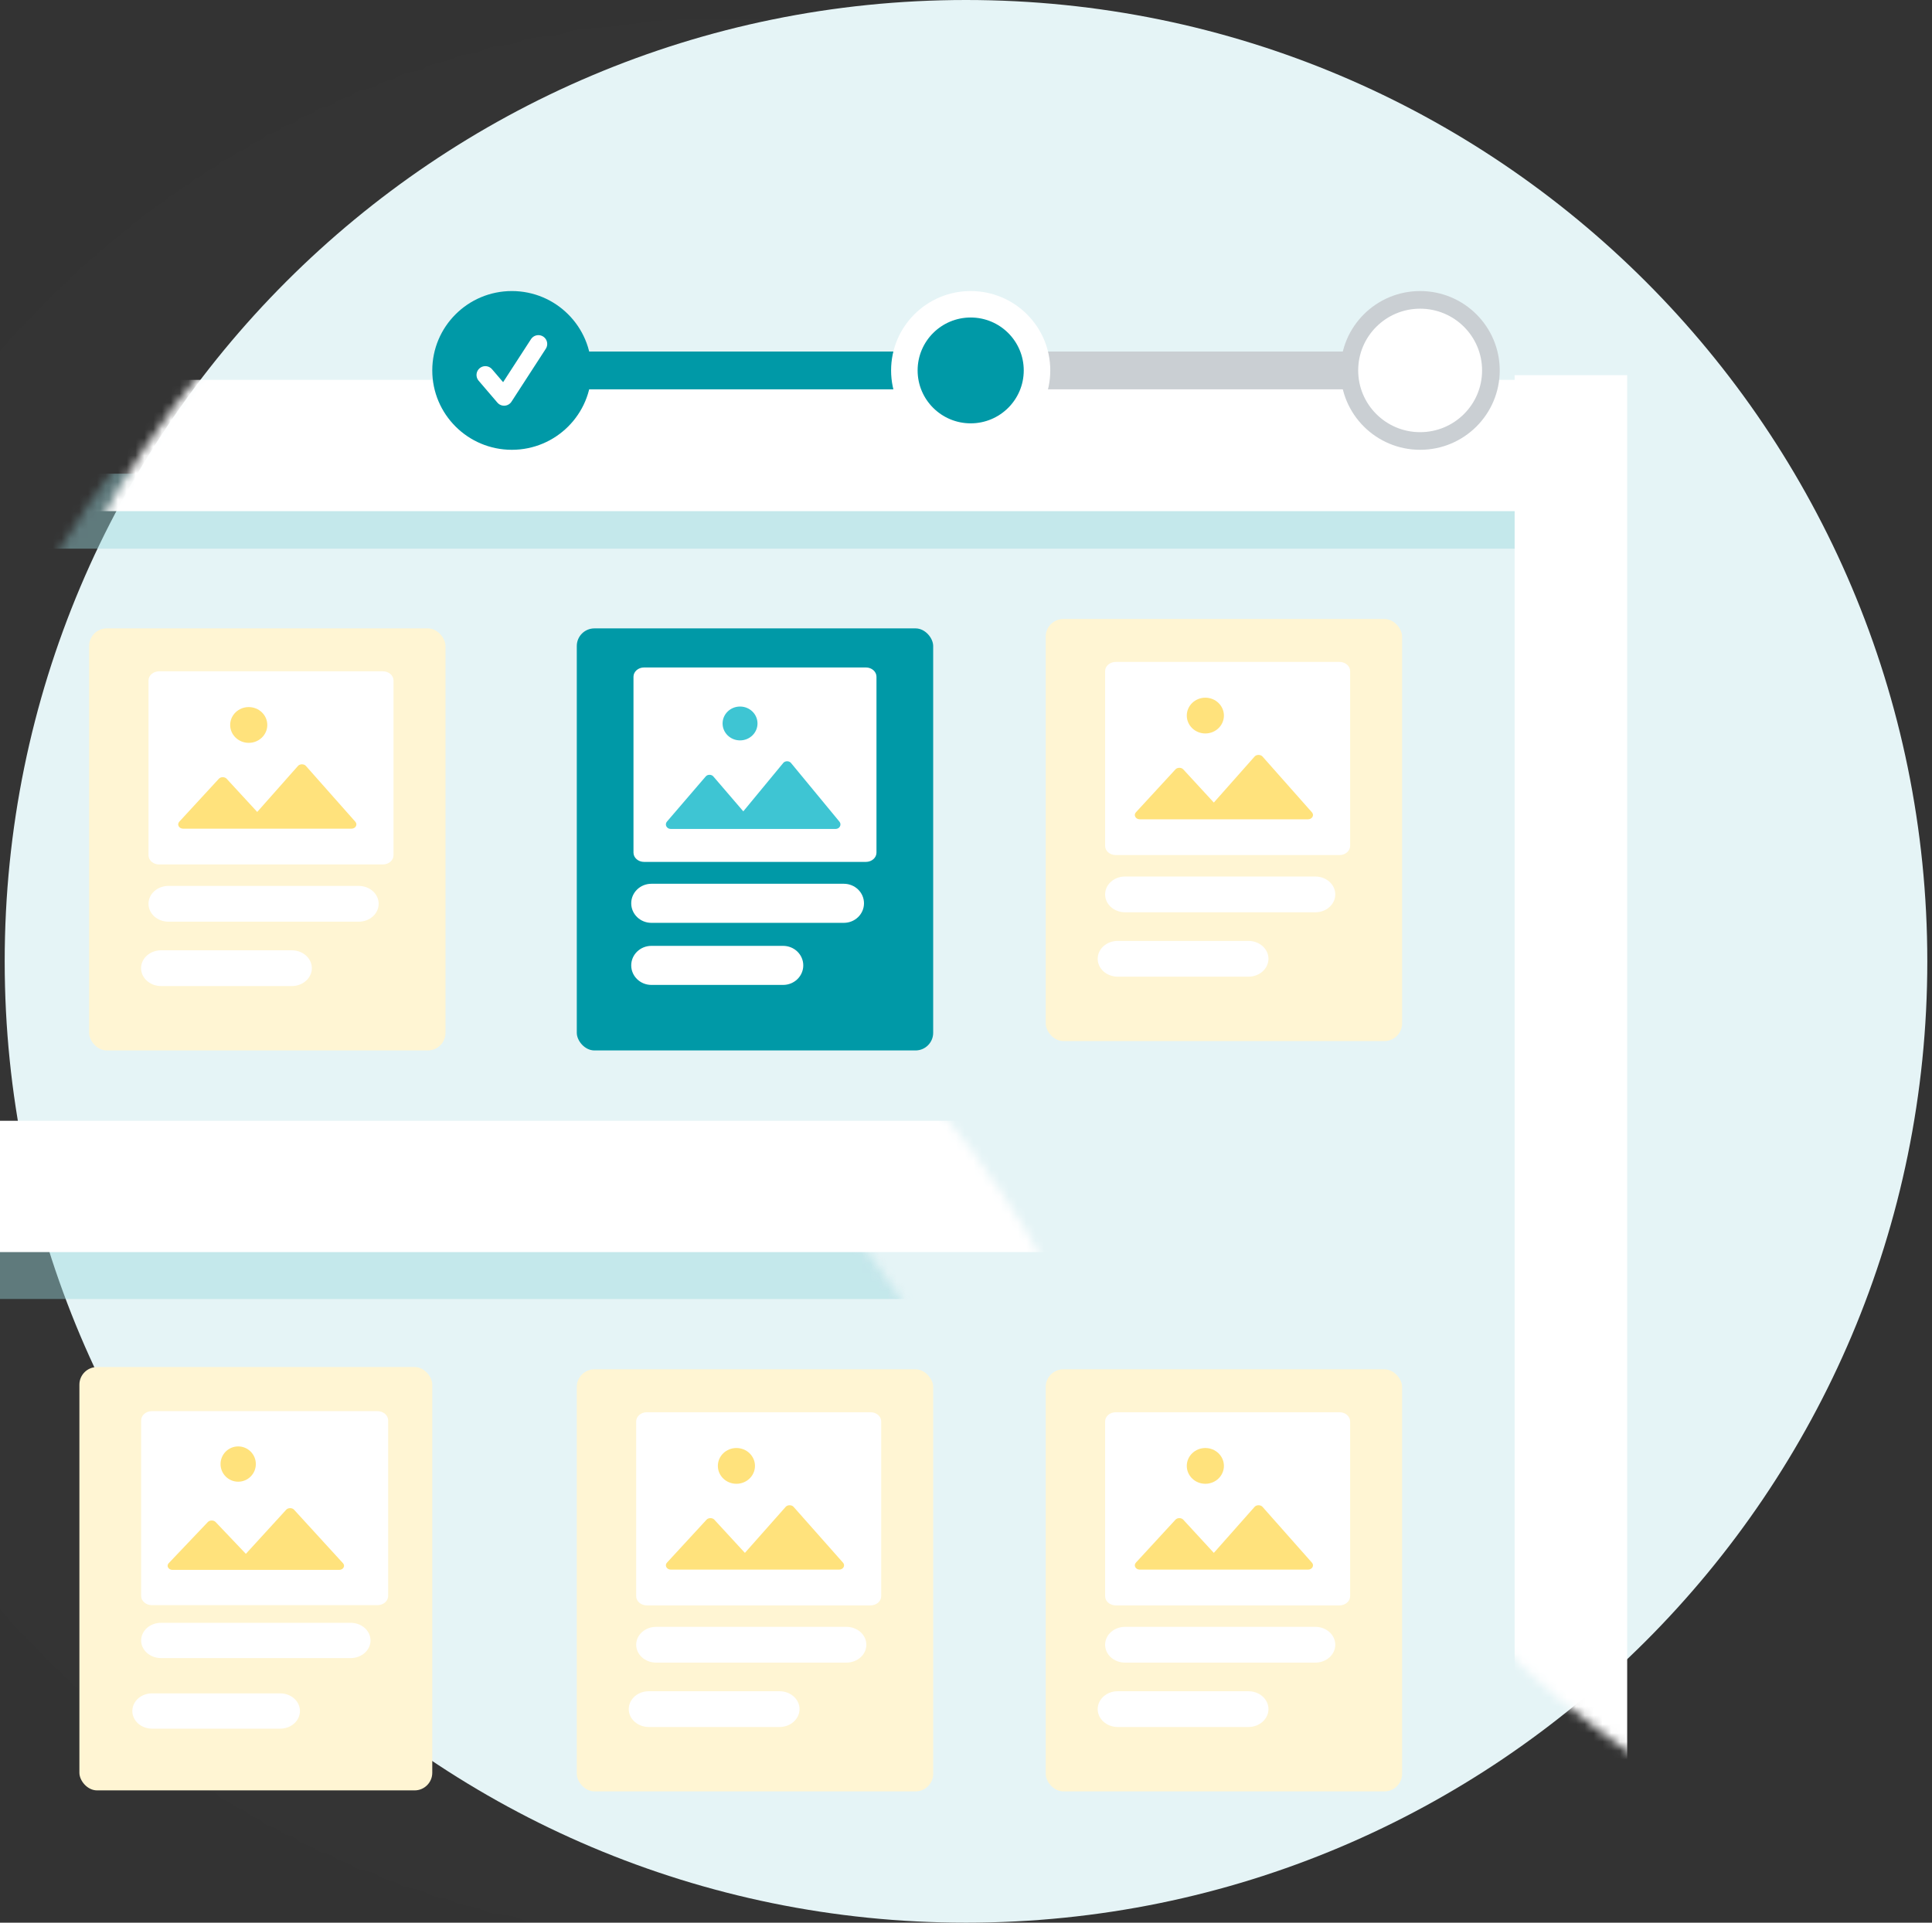 <?xml version="1.0" encoding="UTF-8"?>
<svg width="219px" height="218px" viewBox="0 0 219 218" version="1.1" xmlns="http://www.w3.org/2000/svg" xmlns:xlink="http://www.w3.org/1999/xlink">
    <rect x="0" y="0" width="219" height="218" fill="#333333" stroke="none"/>
    <!-- Generator: sketchtool 55 (78076) - https://sketchapp.com -->
    <title>467D02CE-82EB-433C-93DC-3668DE2824EF@2x</title>
    <desc>Created with sketchtool.</desc>
    <defs>
        <path d="M109.5,218 C49.318,218 0.532,169.2 0.532,109 C0.532,48.8 49.318,0 109.5,0 C169.682,0 218.468,48.8 218.468,109 C218.468,169.2 169.682,218 109.5,218 Z" id="path-1"></path>
        <rect id="path-3" x="0" y="0" width="40.398" height="47.854" rx="2"></rect>
    </defs>
    <g id="-V_2" stroke="none" stroke-width="1" fill="none" fill-rule="evenodd">
        <g id="Step3_16" transform="translate(-213, -392)">
            <g id="Group-16" transform="translate(164, 392)">
                <g id="Group-15" transform="translate(48.468, 0)">
                    <g id="Group-3" transform="translate(0.532, 0)">
                        <mask id="mask-2" fill="white">
                            <use xlink:href="#path-1"></use>
                        </mask>
                        <use id="Fill-1" fill="#E5F4F6" xlink:href="#path-1"></use>
                        <rect id="Rectangle" fill="#FFFFFF" opacity="0.064" mask="url(#mask-2)" x="-27.109" y="2.127" width="170.097" height="227.571"></rect>
                        <polygon id="Fill-17-Copy" fill="#99D6DC" opacity="0.656" mask="url(#mask-2)" transform="translate(49.434, 57.956) scale(-1, 1) rotate(90) translate(-49.434, -57.956) " points="45.181 182.871 53.688 182.871 53.688 -66.959 45.181 -66.959"></polygon>
                        <polygon id="Fill-17" fill="#FFFFFF" mask="url(#mask-2)" transform="translate(178.07, 147.283) scale(-1, 1) translate(-178.07, -147.283) " points="171.692 252.029 184.449 252.029 184.449 42.537 171.692 42.537"></polygon>
                        <polygon id="Fill-17-Copy" fill="#99D6DC" opacity="0.656" mask="url(#mask-2)" transform="translate(45.182, 143.029) scale(-1, 1) rotate(90) translate(-45.182, -143.029) " points="40.928 267.944 49.436 267.944 49.436 18.114 40.928 18.114"></polygon>
                        <polygon id="Fill-17-Copy" fill="#FFFFFF" mask="url(#mask-2)" transform="translate(48.371, 134.522) scale(-1, 1) rotate(90) translate(-48.371, -134.522) " points="40.927 259.437 55.815 259.437 55.815 9.607 40.927 9.607"></polygon>
                        <g id="Post" mask="url(#mask-2)">
                            <g transform="translate(65.381, 71.249)" id="Group-2">
                                <g>
                                    <mask id="mask-4" fill="white">
                                        <use xlink:href="#path-3"></use>
                                    </mask>
                                    <use id="Rectangle-9" fill="#0099A7" xlink:href="#path-3"></use>
                                    <g id="Image" mask="url(#mask-4)">
                                        <g transform="translate(5.509, 4.431)">
                                            <path d="M24.764,28.955 L2.946,28.955 C1.685,28.955 0.662,27.962 0.662,26.74 C0.662,25.517 1.685,24.525 2.946,24.525 L24.764,24.525 C26.025,24.525 27.047,25.517 27.047,26.74 C27.047,27.962 26.025,28.955 24.764,28.955" id="Fill-9" fill="#FFFFFF" fill-rule="evenodd"></path>
                                            <path d="M2.949,35.994 C1.686,35.994 0.662,35.001 0.662,33.779 C0.662,32.556 1.686,31.565 2.949,31.565 L17.878,31.565 C19.141,31.565 20.164,32.556 20.164,33.779 C20.164,35.001 19.141,35.994 17.878,35.994 L2.949,35.994 Z" id="Fill-9-Copy" fill="#FFFFFF" fill-rule="evenodd"></path>
                                            <path d="M27.265,22.045 L2.116,22.045 C1.454,22.045 0.918,21.575 0.918,20.995 L0.918,1.05 C0.918,0.47 1.454,0 2.116,0 L27.265,0 C27.926,0 28.462,0.47 28.462,1.05 L28.462,20.995 C28.462,21.575 27.926,22.045 27.265,22.045 Z" id="Shape" fill="#FFFFFF" fill-rule="nonzero"></path>
                                            <ellipse id="Oval" fill="#3EC5D3" fill-rule="nonzero" cx="12.997" cy="6.349" rx="1.979" ry="1.919"></ellipse>
                                            <path d="M24.265,17.484 L18.769,10.823 C18.561,10.571 18.105,10.571 17.897,10.823 L13.366,16.313 L9.967,12.353 C9.759,12.109 9.317,12.109 9.109,12.353 L4.711,17.476 C4.425,17.811 4.68,18.309 5.141,18.309 L23.83,18.309 C24.285,18.309 24.543,17.82 24.265,17.484 Z" id="Shape" fill="#3EC5D3" fill-rule="nonzero"></path>
                                        </g>
                                    </g>
                                </g>
                            </g>
                        </g>
                        <g id="Post-Copy" mask="url(#mask-2)">
                            <g transform="translate(10.1, 71.249)">
                                <rect id="Rectangle-9" fill="#FFF5D3" fill-rule="evenodd" x="0" y="0" width="40.398" height="47.854" rx="2"></rect>
                                <path d="M30.566,33.254 L8.992,33.254 C7.745,33.254 6.733,32.346 6.733,31.227 C6.733,30.106 7.745,29.199 8.992,29.199 L30.566,29.199 C31.813,29.199 32.823,30.106 32.823,31.227 C32.823,32.346 31.813,33.254 30.566,33.254" id="Fill-9" fill="#FFFFFF" fill-rule="evenodd"></path>
                                <path d="M8.161,40.554 C6.908,40.554 5.891,39.645 5.891,38.526 C5.891,37.406 6.908,36.499 8.161,36.499 L22.98,36.499 C24.233,36.499 25.249,37.406 25.249,38.526 C25.249,39.645 24.233,40.554 22.98,40.554 L8.161,40.554 Z" id="Fill-9-Copy" fill="#FFFFFF" fill-rule="evenodd"></path>
                                <path d="M33.299,26.766 L7.941,26.766 C7.273,26.766 6.733,26.299 6.733,25.723 L6.733,5.909 C6.733,5.333 7.273,4.866 7.941,4.866 L33.299,4.866 C33.966,4.866 34.507,5.333 34.507,5.909 L34.507,25.723 C34.507,26.299 33.966,26.766 33.299,26.766 Z" id="Shape" fill="#FFFFFF" fill-rule="nonzero"></path>
                                <ellipse id="Oval" fill="#FFE27C" fill-rule="nonzero" cx="18.095" cy="10.95" rx="2.104" ry="2.028"></ellipse>
                                <path d="M30.181,21.926 L24.571,15.59 C24.359,15.351 23.894,15.351 23.681,15.59 L19.057,20.812 L15.587,17.045 C15.375,16.814 14.924,16.814 14.711,17.045 L10.223,21.918 C9.93,22.237 10.191,22.71 10.661,22.71 L29.737,22.71 C30.202,22.71 30.465,22.246 30.181,21.926 Z" id="Shape" fill="#FFE27C" fill-rule="nonzero"></path>
                            </g>
                        </g>
                        <polygon id="Fill-17-Copy-2" fill="#FFFFFF" mask="url(#mask-2)" transform="translate(48.371, 50.512) scale(-1, 1) rotate(90) translate(-48.371, -50.512) " points="40.927 175.427 55.815 175.427 55.815 -74.403 40.927 -74.403"></polygon>
                        <g id="Post-Copy" mask="url(#mask-2)">
                            <g transform="translate(65.381, 155.259)">
                                <rect id="Rectangle-9" fill="#FFF5D3" fill-rule="evenodd" x="0" y="0" width="40.398" height="47.854" rx="2"></rect>
                                <path d="M30.566,33.254 L8.992,33.254 C7.745,33.254 6.733,32.346 6.733,31.227 C6.733,30.106 7.745,29.199 8.992,29.199 L30.566,29.199 C31.813,29.199 32.823,30.106 32.823,31.227 C32.823,32.346 31.813,33.254 30.566,33.254" id="Fill-9" fill="#FFFFFF" fill-rule="evenodd"></path>
                                <path d="M8.161,40.554 C6.908,40.554 5.891,39.645 5.891,38.526 C5.891,37.406 6.908,36.499 8.161,36.499 L22.98,36.499 C24.233,36.499 25.249,37.406 25.249,38.526 C25.249,39.645 24.233,40.554 22.98,40.554 L8.161,40.554 Z" id="Fill-9-Copy" fill="#FFFFFF" fill-rule="evenodd"></path>
                                <path d="M33.299,26.766 L7.941,26.766 C7.273,26.766 6.733,26.299 6.733,25.723 L6.733,5.909 C6.733,5.333 7.273,4.866 7.941,4.866 L33.299,4.866 C33.966,4.866 34.507,5.333 34.507,5.909 L34.507,25.723 C34.507,26.299 33.966,26.766 33.299,26.766 Z" id="Shape" fill="#FFFFFF" fill-rule="nonzero"></path>
                                <ellipse id="Oval" fill="#FFE27C" fill-rule="nonzero" cx="18.095" cy="10.95" rx="2.104" ry="2.028"></ellipse>
                                <path d="M30.181,21.926 L24.571,15.59 C24.359,15.351 23.894,15.351 23.681,15.59 L19.057,20.812 L15.587,17.045 C15.375,16.814 14.924,16.814 14.711,17.045 L10.223,21.918 C9.93,22.237 10.191,22.71 10.661,22.71 L29.737,22.71 C30.202,22.71 30.465,22.246 30.181,21.926 Z" id="Shape" fill="#FFE27C" fill-rule="nonzero"></path>
                            </g>
                        </g>
                        <g id="Post-Copy" mask="url(#mask-2)">
                            <g transform="translate(118.536, 155.259)">
                                <rect id="Rectangle-9" fill="#FFF5D3" fill-rule="evenodd" x="0" y="0" width="40.398" height="47.854" rx="2"></rect>
                                <path d="M30.566,33.254 L8.992,33.254 C7.745,33.254 6.733,32.346 6.733,31.227 C6.733,30.106 7.745,29.199 8.992,29.199 L30.566,29.199 C31.813,29.199 32.823,30.106 32.823,31.227 C32.823,32.346 31.813,33.254 30.566,33.254" id="Fill-9" fill="#FFFFFF" fill-rule="evenodd"></path>
                                <path d="M8.161,40.554 C6.908,40.554 5.891,39.645 5.891,38.526 C5.891,37.406 6.908,36.499 8.161,36.499 L22.98,36.499 C24.233,36.499 25.249,37.406 25.249,38.526 C25.249,39.645 24.233,40.554 22.98,40.554 L8.161,40.554 Z" id="Fill-9-Copy" fill="#FFFFFF" fill-rule="evenodd"></path>
                                <path d="M33.299,26.766 L7.941,26.766 C7.273,26.766 6.733,26.299 6.733,25.723 L6.733,5.909 C6.733,5.333 7.273,4.866 7.941,4.866 L33.299,4.866 C33.966,4.866 34.507,5.333 34.507,5.909 L34.507,25.723 C34.507,26.299 33.966,26.766 33.299,26.766 Z" id="Shape" fill="#FFFFFF" fill-rule="nonzero"></path>
                                <ellipse id="Oval" fill="#FFE27C" fill-rule="nonzero" cx="18.095" cy="10.95" rx="2.104" ry="2.028"></ellipse>
                                <path d="M30.181,21.926 L24.571,15.59 C24.359,15.351 23.894,15.351 23.681,15.59 L19.057,20.812 L15.587,17.045 C15.375,16.814 14.924,16.814 14.711,17.045 L10.223,21.918 C9.93,22.237 10.191,22.71 10.661,22.71 L29.737,22.71 C30.202,22.71 30.465,22.246 30.181,21.926 Z" id="Shape" fill="#FFE27C" fill-rule="nonzero"></path>
                            </g>
                        </g>
                        <g id="Post-Copy" mask="url(#mask-2)">
                            <g transform="translate(118.536, 70.185)">
                                <rect id="Rectangle-9" fill="#FFF5D3" fill-rule="evenodd" x="0" y="0" width="40.398" height="47.854" rx="2"></rect>
                                <path d="M30.566,33.254 L8.992,33.254 C7.745,33.254 6.733,32.346 6.733,31.227 C6.733,30.106 7.745,29.199 8.992,29.199 L30.566,29.199 C31.813,29.199 32.823,30.106 32.823,31.227 C32.823,32.346 31.813,33.254 30.566,33.254" id="Fill-9" fill="#FFFFFF" fill-rule="evenodd"></path>
                                <path d="M8.161,40.554 C6.908,40.554 5.891,39.645 5.891,38.526 C5.891,37.406 6.908,36.499 8.161,36.499 L22.98,36.499 C24.233,36.499 25.249,37.406 25.249,38.526 C25.249,39.645 24.233,40.554 22.98,40.554 L8.161,40.554 Z" id="Fill-9-Copy" fill="#FFFFFF" fill-rule="evenodd"></path>
                                <path d="M33.299,26.766 L7.941,26.766 C7.273,26.766 6.733,26.299 6.733,25.723 L6.733,5.909 C6.733,5.333 7.273,4.866 7.941,4.866 L33.299,4.866 C33.966,4.866 34.507,5.333 34.507,5.909 L34.507,25.723 C34.507,26.299 33.966,26.766 33.299,26.766 Z" id="Shape" fill="#FFFFFF" fill-rule="nonzero"></path>
                                <ellipse id="Oval" fill="#FFE27C" fill-rule="nonzero" cx="18.095" cy="10.95" rx="2.104" ry="2.028"></ellipse>
                                <path d="M30.181,21.926 L24.571,15.59 C24.359,15.351 23.894,15.351 23.681,15.59 L19.057,20.812 L15.587,17.045 C15.375,16.814 14.924,16.814 14.711,17.045 L10.223,21.918 C9.93,22.237 10.191,22.71 10.661,22.71 L29.737,22.71 C30.202,22.71 30.465,22.246 30.181,21.926 Z" id="Shape" fill="#FFE27C" fill-rule="nonzero"></path>
                            </g>
                        </g>
                        <g id="Post-Copy" mask="url(#mask-2)">
                            <g transform="translate(10.1, 155.259)"></g>
                        </g>
                    </g>
                    <g id="Group-49" transform="translate(49.532, 33)">
                        <path d="M10.345,6.857 L54.745,6.857 C55.849,6.857 56.745,7.753 56.745,8.857 L56.745,9.143 C56.745,10.247 55.849,11.143 54.745,11.143 L10.345,11.143 C9.24,11.143 8.345,10.247 8.345,9.143 L8.345,8.857 C8.345,7.753 9.24,6.857 10.345,6.857 Z" id="Rectangle-9" fill="#0099A7"></path>
                        <path d="M65.421,6.857 L109.821,6.857 C110.925,6.857 111.821,7.753 111.821,8.857 L111.821,9.143 C111.821,10.247 110.925,11.143 109.821,11.143 L65.421,11.143 C64.316,11.143 63.421,10.247 63.421,9.143 L63.421,8.857 C63.421,7.753 64.316,6.857 65.421,6.857 Z" id="Rectangle-9" fill="#CACFD3"></path>
                        <g id="Group-48">
                            <g id="Group">
                                <ellipse id="Oval" fill="#0099A7" cx="9.022" cy="9" rx="9.022" ry="9"></ellipse>
                                <polyline id="Path-2" stroke="#FFFFFF" stroke-width="2" stroke-linecap="round" stroke-linejoin="round" points="6.015 9.515 8.141 12 12.029 6"></polyline>
                            </g>
                            <g id="Group-2" transform="translate(52.009, 0)">
                                <ellipse id="Oval" fill="#FFFFFF" cx="9.022" cy="9" rx="9.022" ry="9"></ellipse>
                                <ellipse id="Oval" fill="#0099A7" cx="9.022" cy="9" rx="6.015" ry="6"></ellipse>
                            </g>
                            <g id="progress_indicator/inactive" transform="translate(102.956, 0)" fill="#FFFFFF" stroke="#CACFD3" stroke-width="2">
                                <ellipse id="Oval-Copy-7" cx="9.022" cy="9" rx="8.022" ry="8"></ellipse>
                            </g>
                        </g>
                    </g>
                    <rect id="Rectangle-9" fill="#FFF5D3" x="9.532" y="155" width="40" height="48" rx="2"></rect>
                    <path d="M40.282,188 L18.783,188 C17.54,188 16.532,187.104 16.532,186 C16.532,184.895 17.54,184 18.783,184 L40.282,184 C41.525,184 42.532,184.895 42.532,186 C42.532,187.104 41.525,188 40.282,188" id="Fill-9" fill="#FFFFFF"></path>
                    <path d="M17.76,196 C16.53,196 15.532,195.104 15.532,194 C15.532,192.895 16.53,192 17.76,192 L32.305,192 C33.535,192 34.532,192.895 34.532,194 C34.532,195.104 33.535,196 32.305,196 L17.76,196 Z" id="Fill-9-Copy" fill="#FFFFFF"></path>
                    <path d="M43.314,182 L17.749,182 C17.076,182 16.532,181.531 16.532,180.952 L16.532,161.048 C16.532,160.469 17.076,160 17.749,160 L43.314,160 C43.987,160 44.532,160.469 44.532,161.048 L44.532,180.952 C44.532,181.531 43.987,182 43.314,182 Z" id="Shape" fill="#FFFFFF" fill-rule="nonzero"></path>
                    <circle id="Oval" fill="#FFE27C" fill-rule="nonzero" cx="27.532" cy="166" r="2"></circle>
                    <path d="M39.415,177.248 L33.86,171.172 C33.65,170.943 33.19,170.943 32.98,171.172 L28.401,176.18 L24.966,172.567 C24.755,172.345 24.308,172.345 24.098,172.567 L19.654,177.241 C19.364,177.546 19.622,178 20.088,178 L38.975,178 C39.436,178 39.697,177.555 39.415,177.248 Z" id="Shape" fill="#FFE27C" fill-rule="nonzero"></path>
                </g>
            </g>
        </g>
    </g>
</svg>